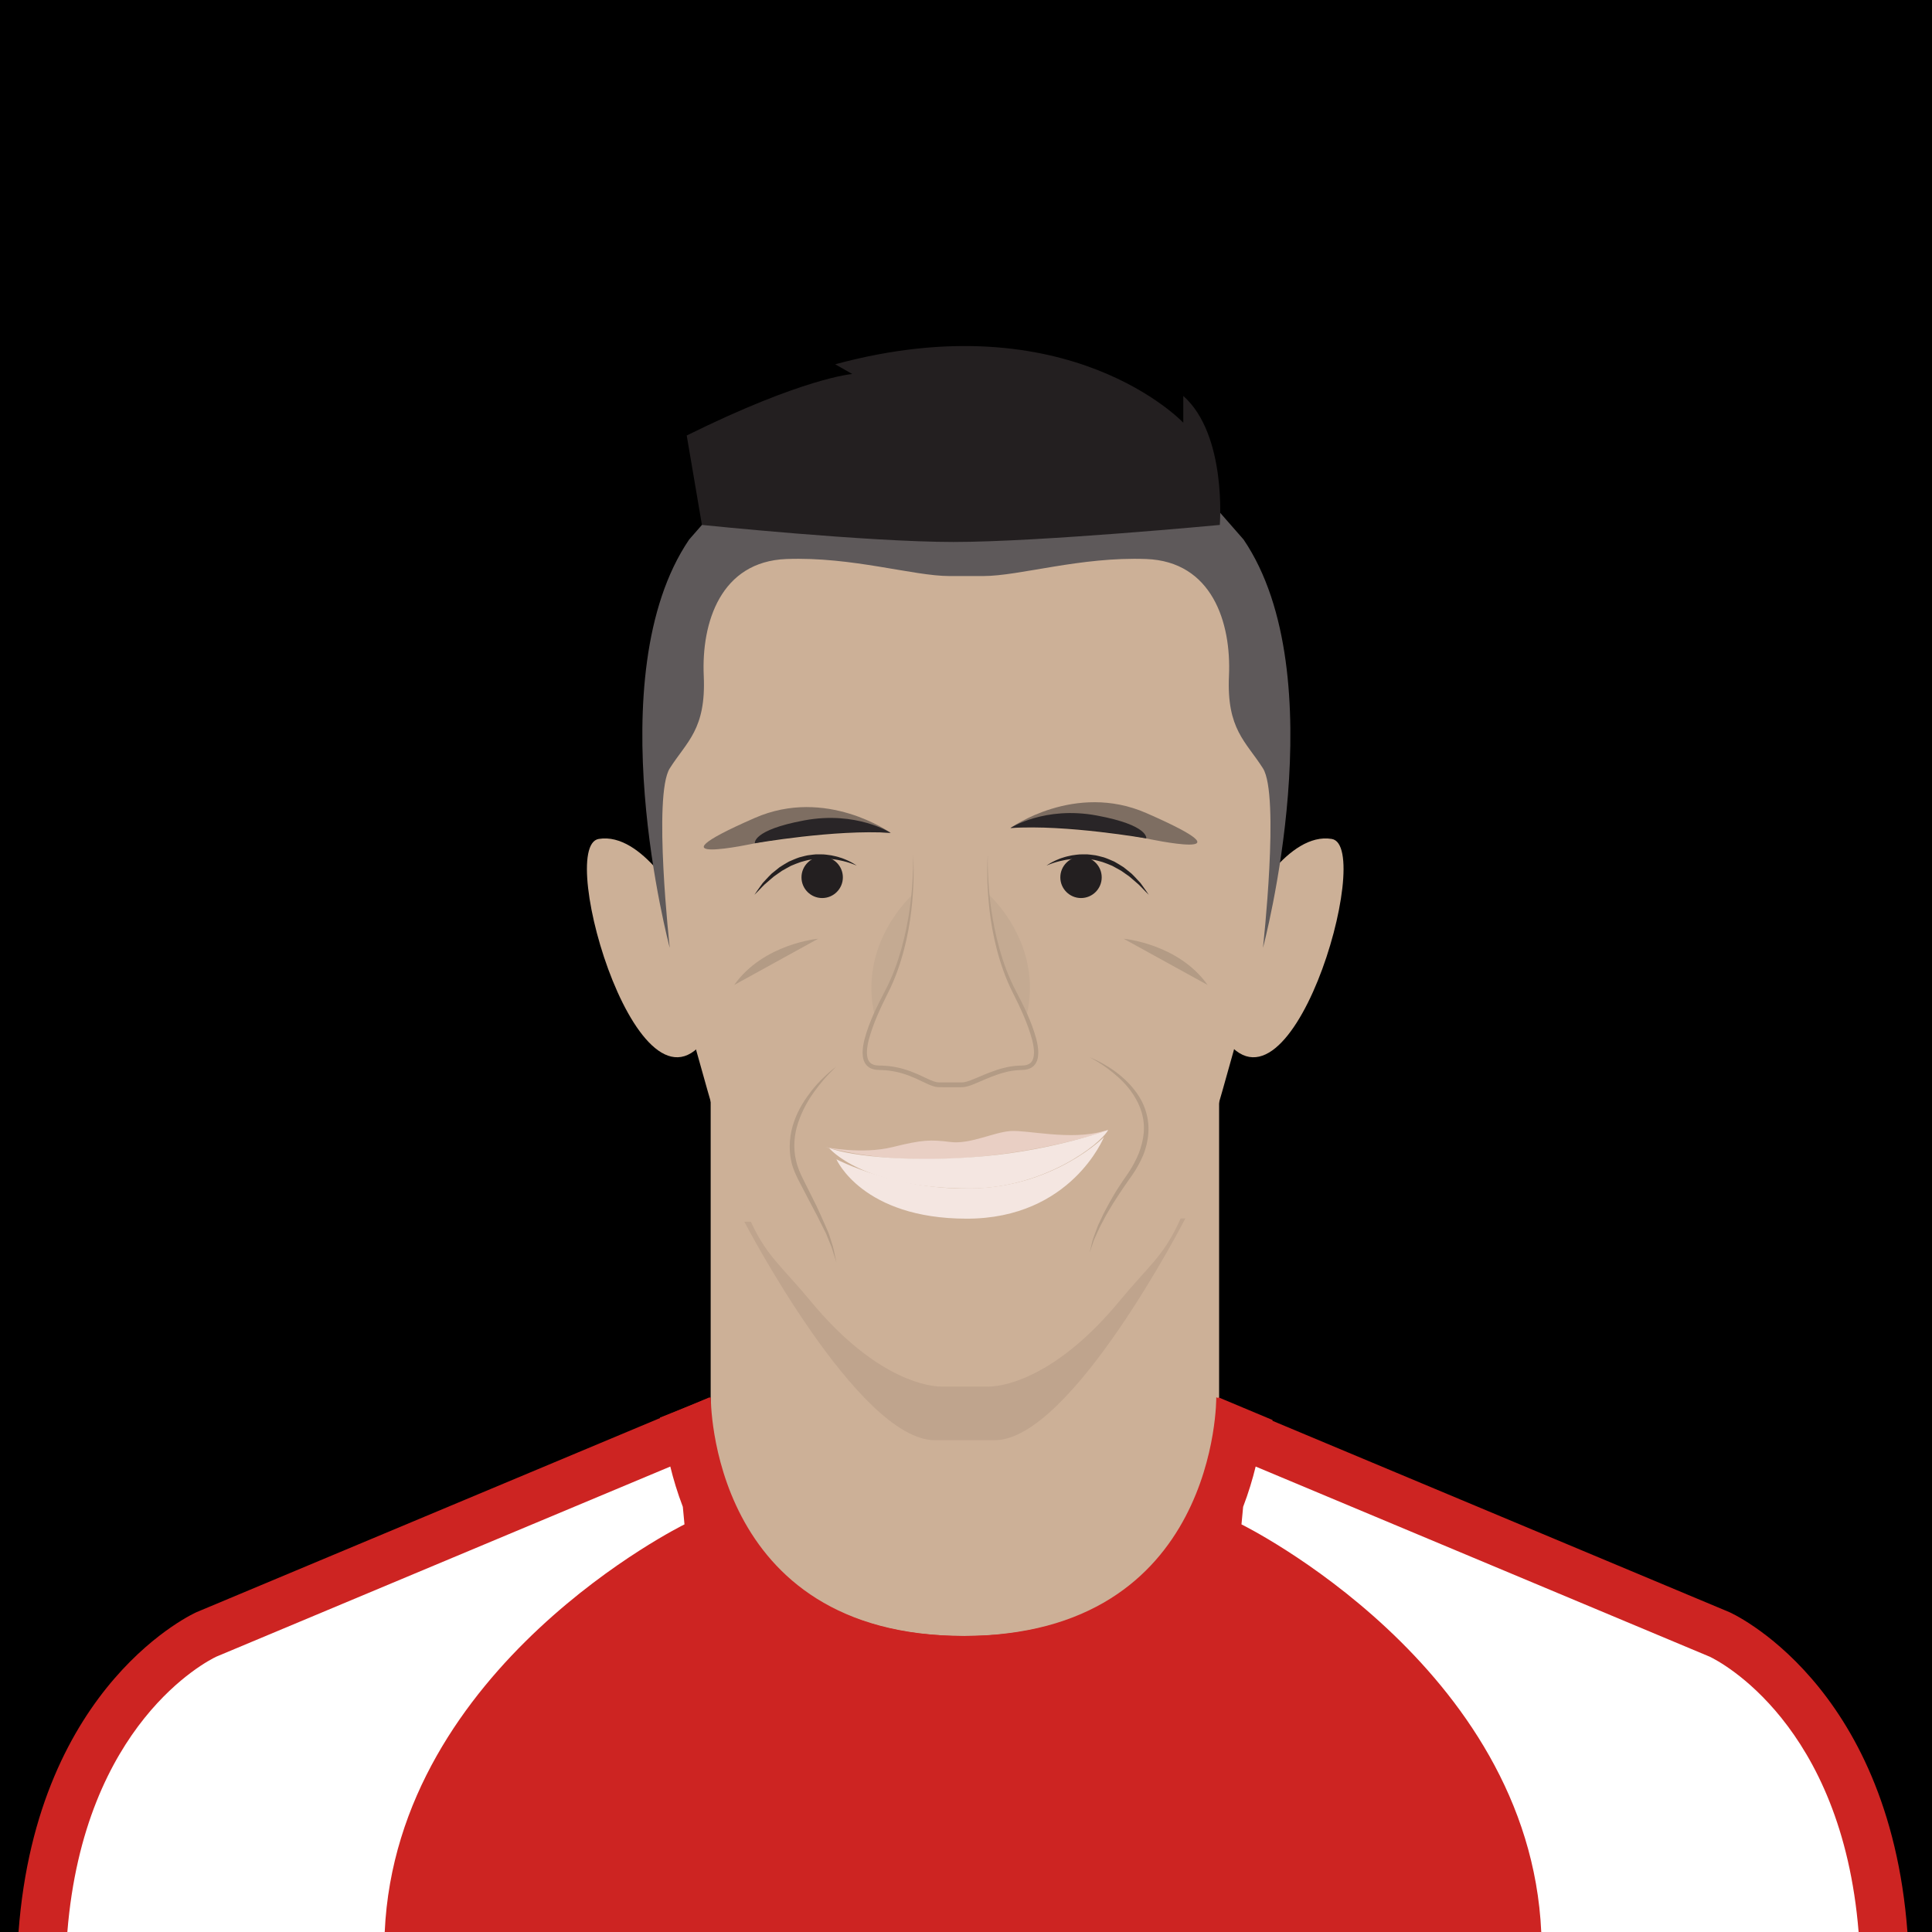 <?xml version="1.0" encoding="utf-8"?>
<!-- Generator: Adobe Illustrator 16.0.0, SVG Export Plug-In . SVG Version: 6.00 Build 0)  -->
<!DOCTYPE svg PUBLIC "-//W3C//DTD SVG 1.1//EN" "http://www.w3.org/Graphics/SVG/1.1/DTD/svg11.dtd">
<svg version="1.1" id="Layer_1" xmlns="http://www.w3.org/2000/svg" xmlns:xlink="http://www.w3.org/1999/xlink" x="0px" y="0px"
	 width="396.849px" height="396.851px" viewBox="0 0 396.849 396.851" enable-background="new 0 0 396.849 396.851"
	 xml:space="preserve">
	<defs>
	    <clipPath id="circle-clip">
	        <circle stroke="#000000" stroke-miterlimit="10" cx="200" cy="200" r="175" />
	    </clipPath>
	</defs>
<g>
	<rect width="400" height="400" class="player-bg"/>
	<rect x="145.978" y="211.255" fill="#CCB097" width="104.436" height="133.879"/>
	<path fill="#BFA48D" d="M243.482,250.273c0,0-23.391,45.553-39.154,45.553h-12.293c-15.764,0-39.143-44.873-39.143-44.873
		L243.482,250.273z"/>
	<path fill="#CCB097" d="M136.558,122.826c0,0-10.5,31,4,84s14,46,26,60.5s22.5,17.5,27,17.5h9.326c4.5,0,15-3,27-17.5
		s11.5-7.5,26-60.5s4-84,4-84l-23.66-21.998l-77.791,6.666"/>
	<path fill="#CCB097" d="M250.558,211.826c14,23.5,32-38,23-39.5s-17,13.5-17,13.5L250.558,211.826z"/>
	<path fill="#CCB097" d="M145.978,211.826c-14,23.5-32-38-23-39.5s17,13.5,17,13.5L145.978,211.826z"/>
	<path fill="#5E595A" d="M201.941,95.826l43,3l10.5,12c19,28,3.982,83.871,3.982,83.871s3.482-31.371,0-36.871s-7.482-8-6.982-19
		s-3.5-23.5-17-24s-26,3.5-33.5,3.5h-6.883c-7.5,0-20-4-33.5-3.5s-17.5,13-17,24s-3.5,13.5-6.982,19c-3.48,5.5,0,36.871,0,36.871
		s-15.018-55.871,3.982-83.871l10.5-12l43-3H201.941z"/>
	<path fill="#231F20" d="M250.558,107.826c0,0,1.5-18.5-7.5-26.5v5.5c0,0-23.5-25-71.5-12l3.5,2c0,0-10,0.754-34,12.627
		l3.125,18.373c0,0,33.969,3.5,51.672,3.5S250.558,107.826,250.558,107.826z"/>
	<path fill="#B39B85" d="M230.808,192.826c0,0,11.25,1,17.25,9.5"/>
	<path fill="#B39B85" d="M168.058,192.826c0,0-11.25,1-17.25,9.5"/>
	<path fill="#B39B85" d="M223.808,217.172c0,0,0.713,0.25,1.889,0.852c1.166,0.613,2.83,1.541,4.578,3.018
		c0.873,0.734,1.762,1.607,2.592,2.635c0.826,1.025,1.6,2.213,2.135,3.57c0.547,1.35,0.877,2.852,0.906,4.389
		c0.033,1.537-0.229,3.092-0.693,4.568c-0.467,1.482-1.203,2.846-1.973,4.139c-0.404,0.619-0.82,1.287-1.256,1.852
		c-0.42,0.58-0.828,1.162-1.217,1.746c-0.789,1.156-1.523,2.295-2.207,3.383c-0.662,1.102-1.305,2.135-1.807,3.137
		c-0.264,0.494-0.518,0.969-0.758,1.42c-0.227,0.457-0.418,0.902-0.611,1.314c-0.375,0.83-0.734,1.545-0.908,2.178
		c-0.426,1.244-0.67,1.955-0.67,1.955s0.178-0.732,0.486-2.014c0.127-0.654,0.432-1.396,0.748-2.262
		c0.164-0.43,0.324-0.896,0.518-1.375c0.221-0.467,0.451-0.959,0.693-1.471c0.461-1.039,1.062-2.109,1.68-3.254
		c0.639-1.129,1.32-2.32,2.115-3.494c0.383-0.596,0.789-1.193,1.211-1.793c0.441-0.594,0.787-1.18,1.184-1.805
		c0.721-1.254,1.402-2.568,1.82-3.965c0.457-1.381,0.723-2.822,0.713-4.246c-0.006-1.422-0.289-2.816-0.779-4.084
		c-0.986-2.547-2.662-4.602-4.295-6.105c-1.643-1.504-3.18-2.588-4.299-3.268C224.486,217.502,223.808,217.172,223.808,217.172z"/>
	<path fill="#231F20" d="M207.558,170.076c0,0,7-4.561,17.75-2.561s10.145,4.705,10.145,4.705S219.058,169.326,207.558,170.076z"/>
	<path opacity="0.5" fill="#312D2E" d="M207.558,170.076c0,0,13.229-9.482,27.902-3.066c23.598,10.316-0.008,5.211-0.008,5.211
		S220.808,169.076,207.558,170.076z"/>
	<path fill="#231F20" d="M182.947,171.076c0,0-7-4.561-17.75-2.561s-10.145,4.705-10.145,4.705S171.447,170.326,182.947,171.076z"/>
	<path opacity="0.5" fill="#312D2E" d="M182.947,171.076c0,0-13.229-9.482-27.9-3.066c-23.6,10.316,0.006,5.211,0.006,5.211
		S169.697,170.076,182.947,171.076z"/>
	<path fill="#E9CFC4" d="M169.558,235.627c0,0,7.5,1.549,13.75,0c6.25-1.551,7.844-1.551,11.922-1.051s8.828-2,12.328-2.25
		s12.389,2,19.193,0C233.558,230.326,198.808,243.426,169.558,235.627z"/>
	<path fill="#F4E6E1" d="M171.808,238.131c0,0,5.309,12.195,26.779,12.195s28.164-16.75,28.164-16.75s-9.693,9.75-25.943,10.5
		S171.808,238.131,171.808,238.131z"/>
	<path fill="#B39B85" d="M171.808,219.076c0,0-0.529,0.467-1.383,1.354c-0.861,0.877-2.016,2.205-3.236,3.904
		c-1.221,1.697-2.439,3.836-3.248,6.285c-0.822,2.439-1.064,5.254-0.393,7.895c0.299,1.34,0.848,2.564,1.473,3.807
		c0.619,1.24,1.229,2.461,1.82,3.643c1.209,2.342,2.18,4.629,3.037,6.568c0.467,0.951,0.678,1.928,0.967,2.738
		c0.291,0.814,0.432,1.553,0.564,2.156c0.254,1.209,0.398,1.9,0.398,1.9s-0.213-0.672-0.586-1.848
		c-0.18-0.588-0.379-1.311-0.73-2.092c-0.162-0.393-0.334-0.812-0.516-1.256c-0.088-0.221-0.178-0.447-0.27-0.68
		c-0.113-0.227-0.227-0.457-0.344-0.693c-0.471-0.941-0.982-1.959-1.521-3.037c-0.564-1.07-1.16-2.199-1.775-3.367
		c-0.609-1.172-1.238-2.381-1.879-3.611c-0.639-1.223-1.277-2.576-1.609-3.994c-0.68-2.854-0.361-5.865,0.543-8.406
		c0.891-2.564,2.312-4.668,3.619-6.344c1.32-1.682,2.631-2.887,3.553-3.709C171.224,219.473,171.808,219.076,171.808,219.076z"/>
	<path fill="#C4AA92" d="M187.355,183.85c0,0-11.26,10.068-7.654,24.898l7.654,3.078l4.203-30.5L187.355,183.85z"/>
	<path fill="#C4AA92" d="M203.193,183.85c0,0,11.26,10.068,7.652,24.898l-7.652,3.078l-4.203-30.5L203.193,183.85z"/>
	<g>
		<path fill="#CCB097" d="M187.558,175.576c0,0,1,15.75-5.5,28.25s-4.832,15.5-1.498,15.5c6.498,0,9.998,3.5,12.248,3.5h4.844
			c2.25,0,6.906-3.5,12.248-3.5c3.334,0,5.002-3-1.498-15.5s-5.5-28.25-5.5-28.25"/>
		<path fill="#B39B85" d="M187.558,175.576c0,0,0.176,1.949,0.082,5.373c-0.127,3.412-0.443,8.334-1.928,14.043
			c-0.744,2.846-1.76,5.896-3.295,8.924c-1.498,2.994-3.027,6.188-3.963,9.66c-0.232,0.865-0.367,1.752-0.389,2.625
			c0.02,0.852,0.188,1.74,0.797,2.188c0.283,0.244,0.676,0.361,1.082,0.436c0.398,0.047,0.893,0.055,1.367,0.068
			c0.957,0.025,1.973,0.158,2.926,0.354c1.938,0.395,3.799,1.15,5.553,2.002c0.877,0.408,1.756,0.859,2.592,1.037
			c0.361,0.068,0.883,0.043,1.367,0.045l1.465-0.004l1.465,0.004l0.732,0.002h0.184h0.045c0.023,0-0.045,0.002,0.006-0.002
			l0.092-0.006c0.117-0.014,0.25-0.018,0.357-0.037c0.783-0.156,1.736-0.553,2.607-0.922c1.781-0.762,3.6-1.545,5.518-2.014
			c0.953-0.25,1.936-0.393,2.918-0.455l0.738-0.025c0.174-0.016,0.475-0.016,0.666-0.051c0.369-0.072,0.773-0.188,1.055-0.432
			c0.609-0.447,0.779-1.338,0.797-2.188c-0.021-0.873-0.156-1.76-0.387-2.625c-0.936-3.471-2.469-6.664-3.971-9.67
			c-1.514-2.984-2.553-6.086-3.289-8.914c-1.484-5.709-1.799-10.631-1.926-14.043c-0.096-3.424,0.08-5.373,0.08-5.373
			s-0.086,1.955,0.113,5.363c0.207,3.402,0.721,8.281,2.275,13.906c0.793,2.82,1.826,5.76,3.404,8.746
			c1.543,2.961,3.178,6.164,4.152,9.773c0.246,0.902,0.402,1.852,0.43,2.838c-0.018,0.498-0.049,1.006-0.213,1.518
			c-0.057,0.256-0.221,0.496-0.334,0.742c-0.174,0.215-0.338,0.463-0.568,0.625c-0.443,0.373-0.977,0.539-1.531,0.637
			c-0.275,0.041-0.453,0.037-0.752,0.059l-0.688,0.029c-0.916,0.064-1.838,0.201-2.744,0.445c-1.822,0.455-3.576,1.221-5.365,1.996
			c-0.918,0.381-1.76,0.789-2.895,1.014c-0.135,0.023-0.246,0.025-0.371,0.039l-0.09,0.008l-0.131,0.006h-0.184l-0.732,0.002
			l-1.465,0.002l-1.465-0.004c-0.488-0.012-0.951,0.031-1.553-0.07c-1.076-0.244-1.939-0.721-2.82-1.131
			c-1.738-0.855-3.492-1.576-5.33-1.963c-0.928-0.189-1.816-0.316-2.764-0.35c-0.479-0.02-0.938-0.02-1.477-0.086
			c-0.52-0.096-1.064-0.26-1.506-0.633c-0.23-0.164-0.395-0.41-0.568-0.625c-0.113-0.246-0.277-0.486-0.334-0.744
			c-0.164-0.512-0.195-1.018-0.213-1.516c0.027-0.986,0.184-1.936,0.43-2.838c0.975-3.607,2.611-6.812,4.158-9.783
			c1.557-2.941,2.613-5.934,3.398-8.736c1.555-5.623,2.068-10.504,2.273-13.904C187.646,177.531,187.558,175.576,187.558,175.576z"
			/>
	</g>
	<path fill="#F4E6E1" d="M170.31,235.82c0,0,6.725,8.32,28.971,8.305c15.033-0.01,26.711-9.002,28.336-12.01
		c0,0-10.803,4.02-25.305,5.365C187.808,238.826,175.062,237.562,170.31,235.82z"/>
	<path fill="#231F20" d="M175.966,177.799c0,0-0.342-0.163-0.959-0.382c-0.613-0.229-1.508-0.503-2.596-0.713
		c-0.539-0.128-1.139-0.181-1.762-0.269c-0.627-0.035-1.291-0.097-1.973-0.063c-0.34,0.017-0.688,0.032-1.037,0.049
		c-0.348,0.039-0.697,0.108-1.051,0.153c-0.715,0.061-1.402,0.321-2.105,0.492c-0.688,0.222-1.355,0.514-2.018,0.784
		c-0.617,0.362-1.26,0.662-1.846,1.021c-0.562,0.396-1.109,0.777-1.627,1.14c-0.49,0.398-0.93,0.81-1.357,1.167
		c-0.428,0.358-0.814,0.694-1.117,1.036c-0.316,0.328-0.592,0.614-0.818,0.851c-0.459,0.471-0.734,0.734-0.734,0.734
		s0.203-0.315,0.582-0.856c0.191-0.271,0.426-0.599,0.691-0.976c0.139-0.186,0.271-0.396,0.436-0.597
		c0.176-0.19,0.361-0.391,0.555-0.6c0.395-0.413,0.803-0.885,1.285-1.331c0.514-0.413,1.057-0.85,1.617-1.301
		c0.6-0.399,1.252-0.772,1.91-1.155c0.697-0.301,1.408-0.625,2.143-0.87c0.756-0.176,1.494-0.437,2.262-0.493
		c0.379-0.047,0.754-0.104,1.127-0.125c0.373-0.001,0.742-0.001,1.105-0.001c0.725-0.01,1.422,0.117,2.074,0.205
		c0.648,0.134,1.258,0.259,1.801,0.452c0.555,0.152,1.033,0.375,1.461,0.552c0.42,0.2,0.785,0.372,1.072,0.538
		C175.669,177.561,175.966,177.799,175.966,177.799z"/>
	<circle fill="#231F20" cx="168.882" cy="180.216" r="4.25"/>
	<path fill="#231F20" d="M214.966,177.799c0,0,0.297-0.238,0.879-0.558c0.287-0.166,0.652-0.338,1.07-0.538
		c0.428-0.177,0.908-0.399,1.461-0.552c0.543-0.193,1.154-0.318,1.803-0.452c0.652-0.088,1.348-0.215,2.072-0.205
		c0.363,0,0.732,0,1.107,0.001c0.373,0.021,0.748,0.078,1.127,0.125c0.768,0.057,1.506,0.317,2.262,0.493
		c0.734,0.245,1.445,0.569,2.143,0.87c0.658,0.383,1.311,0.756,1.91,1.155c0.561,0.451,1.104,0.888,1.617,1.301
		c0.482,0.446,0.891,0.918,1.283,1.331c0.193,0.209,0.379,0.409,0.557,0.6c0.164,0.201,0.297,0.411,0.434,0.597
		c0.268,0.377,0.5,0.705,0.693,0.976c0.379,0.541,0.582,0.856,0.582,0.856s-0.275-0.264-0.734-0.734
		c-0.227-0.236-0.504-0.522-0.82-0.851c-0.301-0.342-0.688-0.678-1.115-1.036c-0.428-0.357-0.867-0.769-1.359-1.167
		c-0.516-0.362-1.062-0.744-1.627-1.14c-0.584-0.358-1.227-0.658-1.844-1.021c-0.662-0.271-1.33-0.562-2.02-0.784
		c-0.703-0.171-1.389-0.432-2.104-0.492c-0.354-0.045-0.703-0.114-1.051-0.153c-0.352-0.017-0.697-0.032-1.037-0.049
		c-0.682-0.033-1.346,0.028-1.973,0.063c-0.625,0.088-1.223,0.141-1.762,0.269c-1.088,0.21-1.982,0.483-2.596,0.713
		C215.308,177.636,214.966,177.799,214.966,177.799z"/>
	<circle fill="#231F20" cx="222.05" cy="180.216" r="4.25"/>
	<path fill="#CD2422" d="M197.894,336.049c-52.613,0-52.119-49.037-52.119-49.037L40.369,331.153c0,0-32.732,14.384-36.564,65.693
		h387.998c-3.832-51.31-36.562-65.693-36.562-65.693l-105.406-44.142c0,0,0.494,49.037-52.119,49.037"/>
	<path fill="#CD2422" d="M13.833,396.851h367.941c-3.459-42.745-28.596-55.602-30.568-56.545l-93.283-39.065
		c-2.055,8.444-6.314,19.177-15.133,28.085c-10.951,11.062-26.057,16.688-44.896,16.724l0,0c-0.062,0-0.119,0-0.18,0
		c-18.84-0.036-33.945-5.662-44.896-16.724c-8.818-8.908-13.078-19.641-15.133-28.085l-93.326,39.083
		C42.861,341.031,17.322,353.735,13.833,396.851z"/>
	<path fill="#CD2422" d="M250.248,287.012c0,0,0.494,49.037-52.119,49.037c-52.615,0-52.121-49.037-52.121-49.037l-10.455,4.176
		c3.281,31.87,30.211,56.729,62.949,56.729c32.568,0,59.379-24.606,62.885-56.24L250.248,287.012z"/>
	<path fill="#FFFFFF" d="M351.207,340.306l-93.283-39.065c-0.629,2.582-1.467,5.379-2.574,8.271l-0.34,3.611
		c0,0,59.111,29.013,61.576,83.729h65.189C378.316,354.105,353.179,341.249,351.207,340.306z"/>
	<path fill="#FFFFFF" d="M44.402,340.306l93.283-39.065c0.629,2.582,1.467,5.379,2.574,8.271l0.34,3.611
		c0,0-59.111,29.013-61.576,83.729H13.833C17.292,354.105,42.429,341.249,44.402,340.306z"/>
</g>
</svg>
